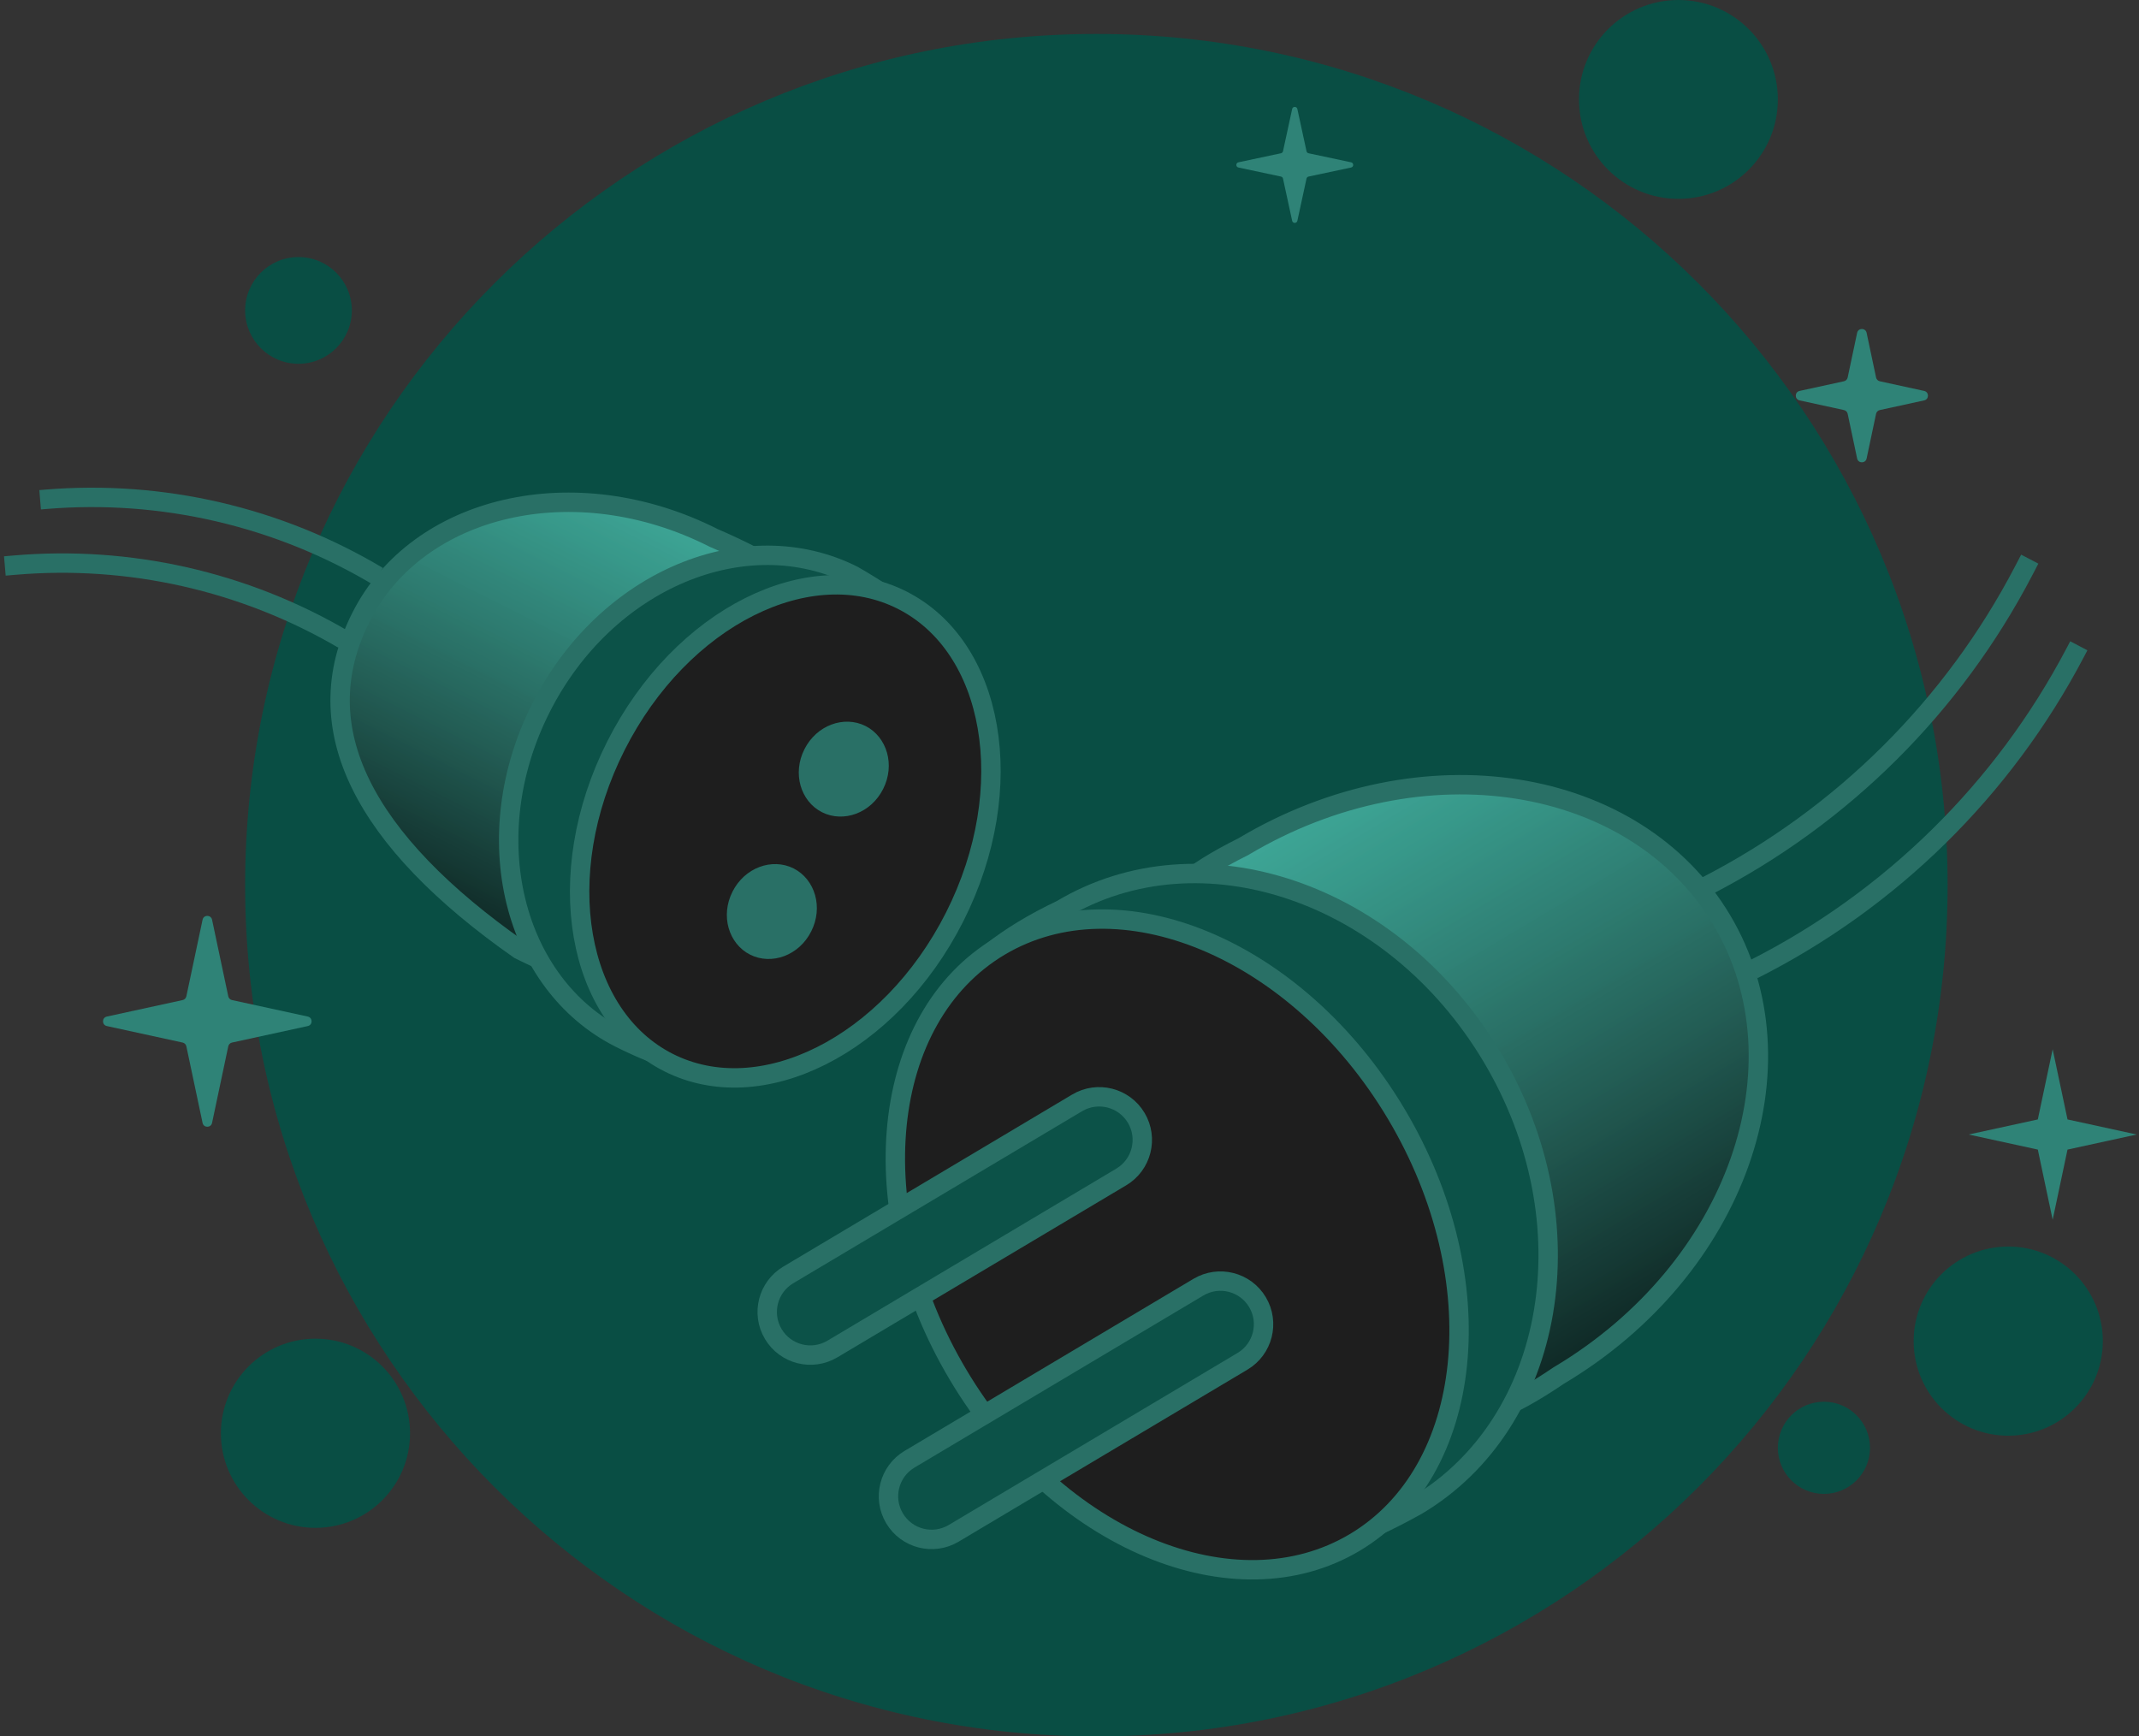<svg width="441" height="358" viewBox="0 0 441 358" fill="none" xmlns="http://www.w3.org/2000/svg">
    <rect x="0" y="0" width="441" height="358" fill="#333333" stroke="none"/>
    <path
        d="M226.041 358C322.966 358 401.541 279.426 401.541 182.5C401.541 85.574 322.966 7 226.041 7C129.115 7 50.541 85.574 50.541 182.5C50.541 279.426 129.115 358 226.041 358Z"
        fill="#094E44" />
    <path
        d="M61.541 75C67.616 75 72.54 70.075 72.54 64C72.54 57.925 67.616 53 61.541 53C55.465 53 50.541 57.925 50.541 64C50.541 70.075 55.465 75 61.541 75Z"
        fill="#094E44" />
    <path
        d="M346.041 41C357.362 41 366.541 31.822 366.541 20.5C366.541 9.178 357.362 0 346.041 0C334.719 0 325.541 9.178 325.541 20.5C325.541 31.822 334.719 41 346.041 41Z"
        fill="#094E44" />
    <path
        d="M65.04 315C75.81 315 84.54 306.27 84.54 295.5C84.54 284.73 75.81 276 65.04 276C54.271 276 45.541 284.73 45.541 295.5C45.541 306.27 54.271 315 65.04 315Z"
        fill="#094E44" />
    <path
        d="M414.041 296C424.81 296 433.541 287.27 433.541 276.5C433.541 265.73 424.81 257 414.041 257C403.271 257 394.541 265.73 394.541 276.5C394.541 287.27 403.271 296 414.041 296Z"
        fill="#094E44" />
    <path
        d="M376.041 308C381.287 308 385.541 303.747 385.541 298.5C385.541 293.253 381.287 289 376.041 289C370.794 289 366.541 293.253 366.541 298.5C366.541 303.747 370.794 308 376.041 308Z"
        fill="#094E44" />
    <path
        d="M255.331 34.537C254.751 34.414 254.751 33.586 255.331 33.463L264.096 31.599C264.307 31.554 264.472 31.389 264.518 31.178L266.405 22.474C266.53 21.897 267.353 21.897 267.478 22.474L269.366 31.178C269.412 31.389 269.577 31.554 269.788 31.599L278.555 33.463C279.135 33.586 279.135 34.414 278.555 34.537L269.788 36.401C269.577 36.446 269.412 36.611 269.366 36.822L267.478 45.526C267.353 46.103 266.53 46.103 266.405 45.526L264.518 36.822C264.472 36.611 264.307 36.446 264.096 36.401L255.331 34.537Z"
        fill="#2F8377" />
    <path
        d="M41.764 189.622C41.987 188.565 43.496 188.565 43.72 189.622L47.063 205.415C47.144 205.799 47.444 206.101 47.828 206.185L63.458 209.589C64.508 209.818 64.508 211.315 63.458 211.544L47.828 214.948C47.444 215.032 47.144 215.334 47.063 215.718L43.72 231.511C43.496 232.568 41.987 232.568 41.764 231.511L38.421 215.718C38.339 215.334 38.04 215.032 37.655 214.948L22.026 211.544C20.976 211.315 20.976 209.818 22.026 209.589L37.655 206.185C38.04 206.101 38.339 205.799 38.421 205.415L41.764 189.622Z"
        fill="#2F8377" />
    <path
        d="M382.886 68.622C383.109 67.565 384.619 67.565 384.842 68.622L386.792 77.835C386.874 78.22 387.174 78.521 387.558 78.605L396.702 80.597C397.751 80.826 397.751 82.323 396.702 82.551L387.558 84.543C387.174 84.627 386.874 84.928 386.792 85.313L384.842 94.526C384.619 95.583 383.109 95.583 382.886 94.526L380.936 85.313C380.854 84.928 380.555 84.627 380.17 84.543L371.026 82.551C369.977 82.323 369.977 80.826 371.026 80.597L380.17 78.605C380.555 78.521 380.854 78.22 380.936 77.835L382.886 68.622Z"
        fill="#2F8377" />
    <path
        d="M423.2 216.331L426.262 230.798L440.523 233.905L426.262 237.011L423.2 251.479L420.138 237.011L405.877 233.905L420.138 230.798L423.2 216.331Z"
        fill="#2F8377" />
    <path
        d="M147.08 110.873L147.131 110.899L147.184 110.921C153.142 113.514 157.431 115.759 160.386 117.735C163.39 119.743 164.781 121.323 165.296 122.491C165.717 123.444 165.622 124.265 164.91 125.293C164.107 126.452 162.597 127.715 160.379 129.151C158.251 130.528 155.676 131.94 152.825 133.503L152.588 133.634C149.67 135.234 146.504 136.976 143.421 138.926C137.291 142.803 131.228 147.655 127.906 154.232C124.557 160.864 124.611 168.54 125.589 175.638C126.081 179.209 126.819 182.711 127.525 185.936C127.615 186.35 127.705 186.759 127.794 187.162C128.403 189.932 128.956 192.446 129.301 194.675C129.702 197.269 129.771 199.194 129.455 200.507C129.306 201.129 129.089 201.528 128.852 201.792C128.628 202.043 128.3 202.269 127.754 202.417C126.558 202.743 124.452 202.658 120.924 201.599C117.486 200.566 112.961 198.691 107.064 195.775C91.036 184.551 79.966 173.105 74.364 161.651C68.799 150.271 68.584 138.809 74.432 127.229C86.068 104.185 118.418 96.399 147.08 110.873Z"
        fill="url(#paint0_linear_31_58)" stroke="#297066" stroke-width="4" />
    <path d="M8.272 103.038L9.468 102.939C33.375 100.961 57.303 106.507 77.901 118.801"
        stroke="#297066" stroke-width="4" />
    <path d="M1 116.687L2.994 116.516C26.624 114.483 50.304 119.829 70.77 131.815"
        stroke="#297066" stroke-width="4" />
    <path
        d="M192.189 186.693C185.328 200.28 177.572 211.293 167.477 216.839C157.561 222.286 144.958 222.674 127.783 214.001C105.766 202.883 98.087 172.57 111.524 145.96C124.952 119.369 153.874 107.551 175.885 118.63C193.654 128.766 200.796 139.155 202.17 149.977C203.57 161.007 199.082 173.043 192.189 186.693Z"
        fill="#0C5248" stroke="#297066" stroke-width="4" />
    <path
        d="M183.334 123.204C164.051 114.593 138.813 129.124 126.963 155.66C115.113 182.196 121.138 210.688 140.421 219.3C159.704 227.911 184.942 213.38 196.792 186.844C208.643 160.308 202.617 131.816 183.334 123.204Z"
        fill="white" />
    <path
        d="M196.828 189.035C190.105 202.348 180.047 212.308 169.305 217.693C158.563 223.078 147.272 223.842 137.831 219.074C128.39 214.307 122.302 204.767 120.259 192.926C118.216 181.085 120.259 167.079 126.982 153.766C133.705 140.452 143.763 130.493 154.505 125.108C165.247 119.723 176.538 118.959 185.978 123.726C195.419 128.494 201.507 138.033 203.551 149.875C205.594 161.716 203.55 175.722 196.828 189.035Z"
        fill="#1E1E1E" stroke="#297066" stroke-width="4" />
    <path
        d="M167.634 155.376C169.694 151.298 174.203 149.781 177.549 151.47C180.895 153.16 182.352 157.69 180.292 161.768C178.233 165.847 173.723 167.364 170.377 165.674C167.031 163.985 165.574 159.455 167.634 155.376Z"
        fill="#297066" stroke="#297066" stroke-width="4" />
    <path
        d="M152.805 184.738C154.864 180.66 159.374 179.143 162.72 180.832C166.066 182.522 167.523 187.052 165.463 191.13C163.404 195.209 158.894 196.726 155.548 195.036C152.202 193.346 150.745 188.817 152.805 184.738Z"
        fill="#297066" stroke="#297066" stroke-width="4" />
    <path
        d="M256.282 174.584L256.348 174.552L256.41 174.514C293.222 152.588 337.21 159.855 354.98 189.689C372.75 219.523 358.191 261.663 321.379 283.59L321.33 283.619L321.281 283.652C316.048 287.197 311.913 289.442 308.646 290.657C305.36 291.879 303.163 291.98 301.673 291.542C300.265 291.129 299.161 290.138 298.248 288.351C297.308 286.511 296.652 283.976 296.154 280.786C295.66 277.614 295.344 273.967 295.001 269.956L294.983 269.743C294.648 265.817 294.286 261.577 293.702 257.254C292.516 248.464 290.394 239.145 285.564 231.036C280.737 222.931 273.562 216.574 266.405 211.277C262.896 208.68 259.355 206.313 256.074 204.119L255.864 203.978C252.504 201.731 249.448 199.682 246.895 197.708C244.328 195.723 242.408 193.918 241.236 192.204C240.094 190.534 239.753 189.095 240.056 187.686C240.377 186.197 241.499 184.354 244.13 182.108C246.747 179.874 250.681 177.389 256.282 174.584Z"
        fill="url(#paint1_linear_31_58)" stroke="#297066" stroke-width="4" />
    <path d="M428.59 133.143L427.85 134.552C413.054 162.735 389.817 185.587 361.391 199.91"
        stroke="#297066" stroke-width="4" />
    <path d="M418.477 115.28L417.25 117.635C402.712 145.547 379.877 168.265 351.89 182.658"
        stroke="#297066" stroke-width="4" />
    <path d="M203.558 197.922L214.414 191.455L223.297 186.165" stroke="#297066" stroke-width="4" />
    <path
        d="M218.769 187.566L218.855 187.525L218.936 187.477C247.445 170.496 287.232 183.703 307.606 217.908C327.974 252.104 320.648 293.366 292.158 310.355C268.444 323.613 251.505 324.298 238.061 317.893C224.413 311.39 213.849 297.371 203.465 279.938C193.134 262.592 185.961 244.654 186.833 228.539C187.266 220.531 189.686 212.961 194.726 206.082C199.776 199.19 207.528 192.893 218.769 187.566Z"
        fill="#0C5248" stroke="#297066" stroke-width="4" />
    <path
        d="M197.545 283.466C187.354 266.355 183.317 247.864 184.944 231.849C186.572 215.833 193.832 202.431 206.107 195.12C218.383 187.808 233.625 187.807 248.483 194.003C263.34 200.199 277.677 212.555 287.869 229.666C298.06 246.777 302.097 265.268 300.47 281.283C298.842 297.299 291.582 310.7 279.307 318.012C267.031 325.324 251.789 325.325 236.931 319.129C222.074 312.933 207.737 300.576 197.545 283.466Z"
        fill="#1E1E1E" stroke="#297066" stroke-width="4" />
    <path
        d="M259.259 268.471C261.771 272.69 260.388 278.146 256.17 280.659L196.617 316.131C192.399 318.643 186.942 317.26 184.43 313.042C181.917 308.824 183.3 303.367 187.518 300.855L247.071 265.383C251.29 262.87 256.746 264.253 259.259 268.471Z"
        fill="#0C5248" stroke="#297066" stroke-width="4" />
    <path
        d="M234.259 230.471C236.771 234.69 235.388 240.146 231.17 242.659L171.617 278.131C167.399 280.643 161.942 279.26 159.43 275.042C156.917 270.824 158.3 265.367 162.518 262.855L222.071 227.383C226.29 224.87 231.746 226.253 234.259 230.471Z"
        fill="#0C5248" stroke="#297066" stroke-width="4" />
    <defs>
        <linearGradient id="paint0_linear_31_58" x1="133.499" y1="101.501" x2="89.293" y2="189.043"
            gradientUnits="userSpaceOnUse">
            <stop stop-color="#4ABDAC" stop-opacity="0.81" />
            <stop offset="1" stop-color="#0E2522" />
        </linearGradient>
        <linearGradient id="paint1_linear_31_58" x1="345.95" y1="271.504" x2="278.691" y2="158.585"
            gradientUnits="userSpaceOnUse">
            <stop stop-color="#0E2522" />
            <stop offset="1" stop-color="#4ABDAC" stop-opacity="0.81" />
        </linearGradient>
    </defs>
</svg>